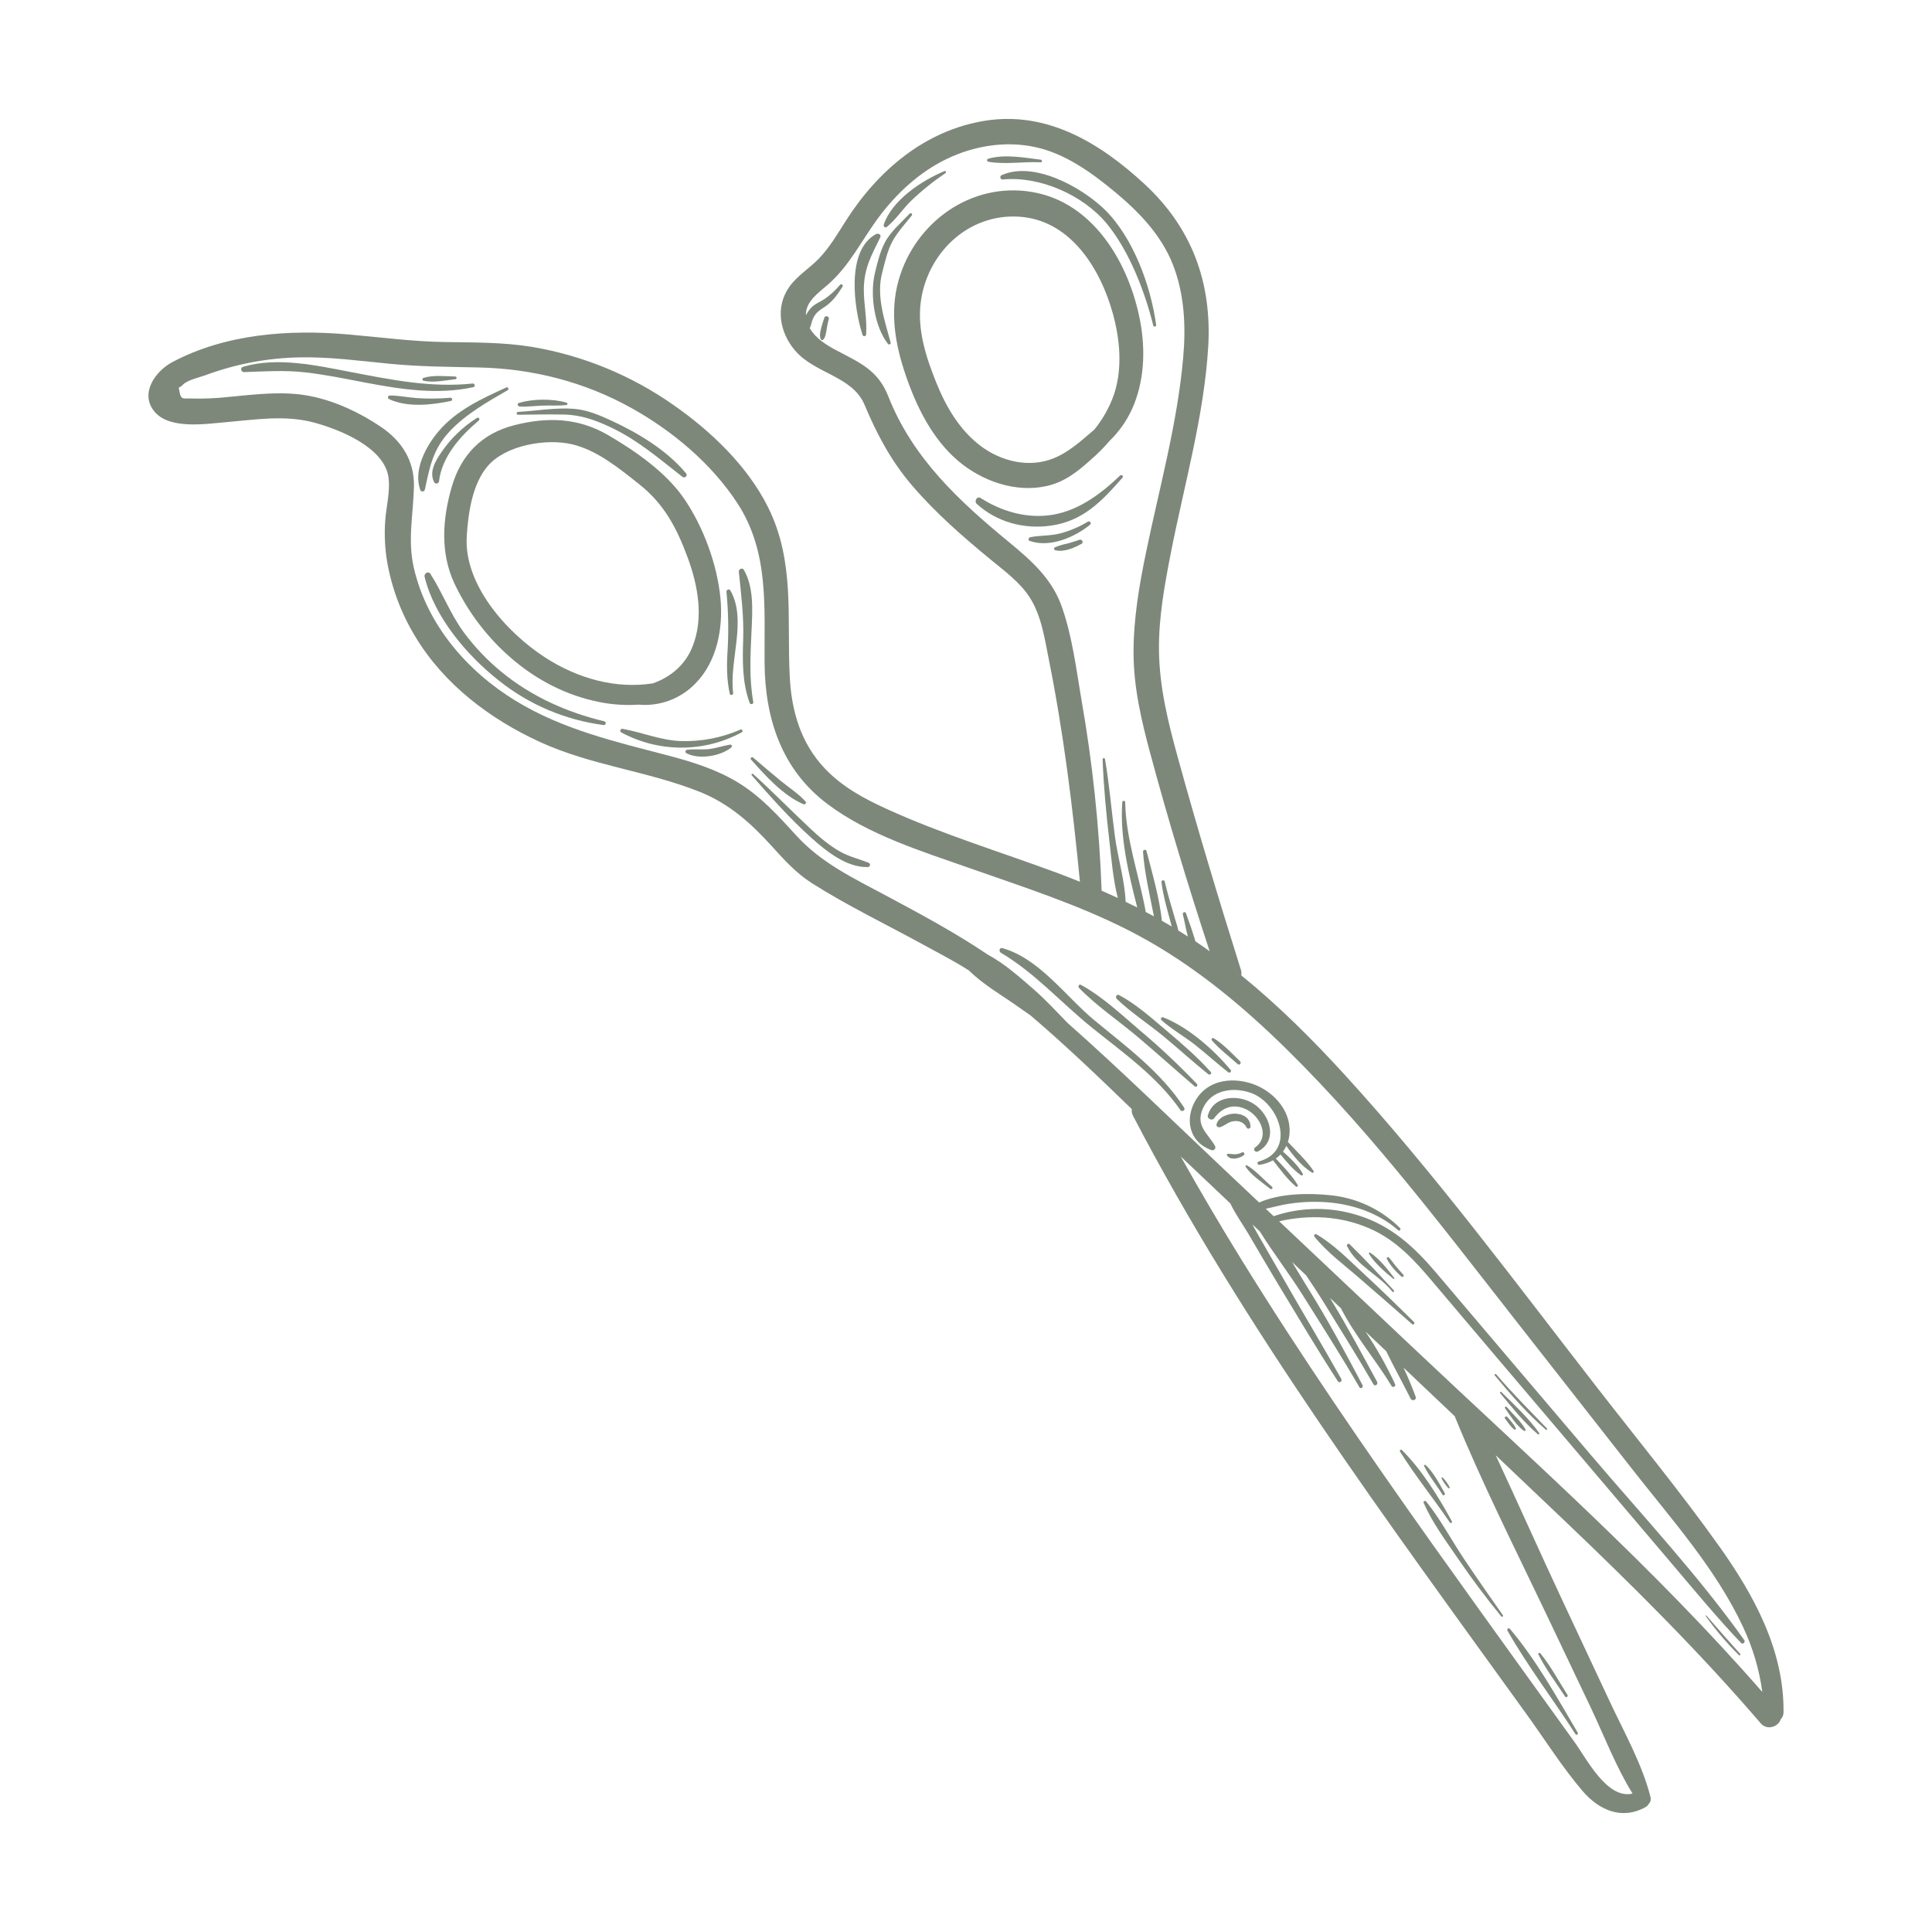 <svg width="94" height="94" viewBox="0 0 94 94" fill="none" xmlns="http://www.w3.org/2000/svg">
    <path d="M50.928 23.647C51.792 23.452 52.416 22.957 53.061 22.378C53.393 22.093 53.702 21.782 53.985 21.45C54.44 21.012 54.808 20.493 55.071 19.919C55.676 18.587 55.742 17.058 55.476 15.637C54.956 12.858 53.229 9.844 50.205 9.339C47.24 8.843 44.515 10.82 43.718 13.644C43.28 15.205 43.556 16.769 44.073 18.275C44.599 19.811 45.366 21.36 46.623 22.429C47.781 23.412 49.42 23.987 50.928 23.647ZM47.724 21.706C46.701 20.942 46.032 19.801 45.562 18.637C45.061 17.403 44.622 16.049 44.798 14.703C45.106 12.322 47.091 10.398 49.558 10.541C52.073 10.686 53.541 13.065 54.147 15.264C54.493 16.52 54.617 17.913 54.209 19.169C53.991 19.798 53.665 20.384 53.245 20.9C52.624 21.426 52.036 21.988 51.235 22.31C50.048 22.773 48.718 22.448 47.724 21.706Z" fill="#7D887A"/>
    <path d="M86.639 83.652C86.727 83.561 86.777 83.44 86.776 83.313C86.81 80.305 85.346 77.619 83.645 75.229C81.757 72.579 79.679 70.054 77.685 67.483C73.696 62.345 69.807 57.087 65.415 52.28C63.849 50.566 62.195 48.919 60.391 47.454C60.408 47.36 60.401 47.263 60.371 47.172C59.293 43.747 58.257 40.31 57.303 36.844C56.833 35.147 56.412 33.433 56.389 31.662C56.368 30.03 56.671 28.414 56.983 26.819C57.629 23.549 58.581 20.225 58.784 16.888C58.972 13.744 57.99 11.076 55.662 8.933C53.525 6.965 50.962 5.399 47.944 5.872C45.019 6.332 42.724 8.288 41.168 10.721C40.757 11.365 40.369 12.037 39.833 12.591C39.363 13.073 38.772 13.423 38.385 13.983C37.711 14.959 37.941 16.193 38.688 17.06C39.657 18.188 41.475 18.292 42.066 19.7C42.67 21.139 43.355 22.426 44.377 23.622C45.52 24.958 46.848 26.113 48.201 27.227C48.868 27.776 49.611 28.316 50.089 29.05C50.667 29.941 50.824 31.056 51.029 32.079C51.745 35.651 52.194 39.273 52.542 42.9C52.153 42.743 51.761 42.591 51.367 42.444C48.626 41.433 45.828 40.581 43.164 39.369C42.056 38.865 40.997 38.298 40.148 37.407C38.964 36.165 38.514 34.617 38.425 32.935C38.275 30.08 38.694 27.348 37.373 24.686C36.374 22.676 34.589 20.974 32.767 19.704C30.713 18.262 28.363 17.296 25.889 16.878C24.479 16.648 23.056 16.665 21.633 16.642C20.056 16.617 18.498 16.406 16.928 16.271C14.053 16.022 10.985 16.239 8.385 17.618C7.549 18.061 6.76 19.174 7.547 20.062C8.289 20.893 9.997 20.626 10.974 20.543C12.419 20.419 13.88 20.174 15.308 20.567C16.545 20.907 18.699 21.77 18.901 23.225C18.995 23.922 18.788 24.648 18.742 25.345C18.695 26.01 18.727 26.678 18.836 27.336C19.062 28.626 19.528 29.862 20.21 30.98C21.606 33.298 23.842 34.988 26.276 36.103C28.77 37.246 31.502 37.513 34.028 38.52C35.462 39.091 36.508 40.023 37.534 41.151C38.151 41.83 38.719 42.468 39.493 42.964C41.227 44.067 43.094 44.96 44.894 45.947C45.646 46.357 46.423 46.759 47.15 47.222C47.848 47.923 48.842 48.479 49.58 49.014C49.768 49.149 49.956 49.279 50.144 49.408C51.842 50.856 53.463 52.409 55.064 53.96C55.052 54.076 55.075 54.193 55.13 54.296C60.514 64.622 67.52 74.036 74.316 83.463C75.192 84.678 76.008 85.978 76.982 87.12C77.793 88.073 78.904 88.57 80.072 87.919C80.132 87.886 80.18 87.836 80.211 87.775C80.255 87.733 80.287 87.679 80.304 87.62C80.32 87.56 80.321 87.498 80.305 87.438C79.904 85.84 79.013 84.266 78.317 82.776C77.565 81.169 76.813 79.564 76.061 77.961C74.947 75.586 73.882 73.183 72.771 70.803C73.871 71.849 74.971 72.895 76.072 73.941C79.402 77.113 82.669 80.354 85.666 83.846C85.988 84.219 86.537 84 86.639 83.652ZM52.617 34.046C52.359 32.535 52.166 30.911 51.641 29.464C51.16 28.137 50.162 27.259 49.103 26.386C46.659 24.375 44.403 22.289 43.221 19.286C42.708 17.983 41.811 17.641 40.647 17.02C40.183 16.773 39.669 16.443 39.399 15.969C39.472 15.817 39.489 15.649 39.559 15.493C39.68 15.227 39.875 15.091 40.11 14.941C40.505 14.688 40.744 14.334 40.995 13.945C41.004 13.93 41.007 13.911 41.003 13.894C40.999 13.877 40.99 13.861 40.976 13.85C40.962 13.838 40.945 13.832 40.927 13.833C40.909 13.833 40.892 13.839 40.879 13.851C40.655 14.119 40.396 14.356 40.109 14.555C39.88 14.702 39.639 14.784 39.451 14.989C39.355 15.095 39.274 15.214 39.212 15.343C39.193 14.678 39.786 14.277 40.279 13.849C41.34 12.927 41.921 11.687 42.75 10.576C43.624 9.4 44.744 8.366 46.07 7.729C47.397 7.092 48.922 6.843 50.366 7.156C51.827 7.472 53.078 8.378 54.211 9.31C55.389 10.283 56.483 11.409 57.057 12.851C57.631 14.293 57.704 15.881 57.566 17.413C57.284 20.609 56.402 23.76 55.756 26.894C55.426 28.492 55.148 30.116 55.152 31.755C55.152 33.423 55.534 35.059 55.966 36.66C56.836 39.893 57.809 43.1 58.854 46.281C58.624 46.117 58.393 45.954 58.159 45.798C58.127 45.652 58.065 45.507 58.027 45.367C57.933 45.05 57.804 44.746 57.702 44.432C57.67 44.332 57.525 44.388 57.551 44.487C57.632 44.809 57.683 45.138 57.768 45.46C57.777 45.495 57.786 45.53 57.794 45.566C57.639 45.467 57.486 45.367 57.33 45.273C57.291 45.079 57.225 44.888 57.167 44.694C56.987 44.095 56.812 43.49 56.666 42.883C56.644 42.794 56.499 42.827 56.509 42.916C56.603 43.668 56.826 44.366 57.01 45.078C56.852 44.984 56.693 44.89 56.533 44.803C56.409 43.675 56.063 42.489 55.782 41.403C55.756 41.309 55.606 41.342 55.612 41.438C55.688 42.507 55.942 43.538 56.144 44.584C56.013 44.512 55.879 44.443 55.747 44.373C55.425 42.599 54.779 40.836 54.745 39.028C54.745 38.949 54.611 38.94 54.605 39.021C54.477 40.699 54.908 42.499 55.331 44.153C55.143 44.059 54.955 43.965 54.767 43.876C54.724 42.831 54.391 41.755 54.25 40.726C54.079 39.466 53.979 38.193 53.764 36.941C53.763 36.926 53.756 36.911 53.744 36.901C53.732 36.89 53.717 36.885 53.701 36.886C53.685 36.887 53.67 36.895 53.66 36.907C53.65 36.919 53.645 36.934 53.646 36.95C53.697 38.258 53.82 39.59 53.973 40.891C54.078 41.785 54.153 42.791 54.388 43.691C54.126 43.569 53.863 43.453 53.599 43.337C53.486 40.221 53.158 37.117 52.617 34.046ZM75.19 78.442C75.929 79.995 76.668 81.548 77.407 83.101C78.05 84.459 78.629 85.974 79.431 87.266C78.195 87.556 77.208 85.59 76.611 84.763C75.868 83.729 75.124 82.695 74.377 81.661C72.794 79.468 71.217 77.268 69.645 75.062C66.449 70.558 63.318 66.008 60.416 61.31C59.39 59.65 58.4 57.968 57.446 56.266C57.634 56.444 57.822 56.623 58.01 56.8L59.861 58.552C60.115 59.091 60.491 59.604 60.779 60.097C61.243 60.897 61.713 61.692 62.188 62.484C63.146 64.066 64.085 65.656 65.094 67.206C65.166 67.316 65.321 67.2 65.259 67.09C64.355 65.473 63.396 63.888 62.479 62.279C62.048 61.523 61.614 60.768 61.176 60.014C61.095 59.874 61.016 59.725 60.937 59.574L61.297 59.915C61.946 60.962 62.722 61.961 63.365 62.986C64.305 64.479 65.259 65.969 66.142 67.498C66.202 67.601 66.347 67.498 66.293 67.392C65.463 65.822 64.631 64.265 63.69 62.759C63.417 62.322 63.145 61.864 62.866 61.404L63.551 62.053C63.848 62.5 64.146 62.944 64.421 63.393C65.228 64.709 66.055 66.016 66.826 67.354C66.896 67.474 67.066 67.354 67.001 67.23C66.286 65.914 65.587 64.598 64.81 63.321L64.708 63.148L65.243 63.654C65.917 64.982 66.952 66.187 67.71 67.44C67.766 67.534 67.926 67.451 67.881 67.351C67.467 66.46 66.984 65.603 66.437 64.786C66.774 65.105 67.11 65.424 67.446 65.743C67.822 66.52 68.249 67.281 68.63 68.046C68.704 68.194 68.939 68.12 68.878 67.957C68.707 67.496 68.51 67.017 68.287 66.542L70.776 68.902C72.098 72.142 73.686 75.287 75.19 78.442ZM68.917 65.726L62.236 59.42C63.709 59.087 65.227 59.158 66.63 59.768C67.946 60.339 68.846 61.346 69.75 62.418C70.756 63.609 71.764 64.799 72.774 65.99C75.641 69.367 78.508 72.744 81.375 76.12C82.468 77.408 83.547 78.715 84.712 79.939C84.796 80.027 84.934 79.893 84.866 79.798C82.61 76.624 79.899 73.728 77.382 70.766C74.864 67.804 72.342 64.837 69.826 61.868C68.787 60.646 67.671 59.634 66.112 59.142C64.764 58.704 63.309 58.715 61.968 59.172L61.584 58.81C61.96 58.734 62.336 58.622 62.724 58.567C63.373 58.468 64.031 58.447 64.684 58.505C65.906 58.623 67.092 59.04 68.028 59.855C68.096 59.914 68.179 59.81 68.116 59.748C67.21 58.847 66.021 58.285 64.749 58.155C63.69 58.041 62.291 58.052 61.262 58.506L59.508 56.85C56.998 54.482 54.526 52.056 51.94 49.769C51.403 49.223 50.889 48.654 50.312 48.152C49.691 47.614 48.902 46.894 48.069 46.453C46.486 45.383 44.808 44.484 43.123 43.582C41.543 42.736 39.973 41.999 38.754 40.664C37.866 39.69 36.998 38.724 35.855 38.041C34.826 37.427 33.669 37.063 32.516 36.761C29.938 36.085 27.4 35.506 25.094 34.1C22.717 32.65 20.77 30.388 20.135 27.63C19.824 26.272 20.108 25.041 20.14 23.682C20.168 22.415 19.55 21.452 18.517 20.757C17.499 20.072 16.319 19.517 15.112 19.274C13.807 19.012 12.48 19.185 11.164 19.308C10.537 19.379 9.906 19.406 9.275 19.389C8.944 19.374 8.817 19.467 8.743 19.107C8.663 18.71 8.699 18.936 8.884 18.731C9.107 18.486 9.705 18.363 10.02 18.247C11.488 17.704 13.037 17.414 14.601 17.387C16.064 17.36 17.515 17.559 18.968 17.7C20.422 17.841 21.848 17.847 23.297 17.879C25.909 17.936 28.415 18.573 30.705 19.843C32.709 20.954 34.626 22.56 35.884 24.494C37.432 26.872 37.178 29.557 37.2 32.254C37.221 34.952 38.022 37.437 40.257 39.116C42.231 40.605 44.801 41.404 47.108 42.214C49.735 43.139 52.404 43.989 54.894 45.256C57.432 46.544 59.688 48.297 61.756 50.238C66.216 54.439 69.948 59.398 73.716 64.209L79.44 71.513C81.341 73.938 83.493 76.34 84.805 79.155C85.279 80.157 85.596 81.226 85.745 82.325C80.563 76.379 74.646 71.133 68.917 65.726Z" fill="#7D887A"/>
    <path d="M35.053 29.111C34.897 27.473 34.229 25.651 33.304 24.29C32.43 22.999 30.926 21.948 29.586 21.17C28.137 20.324 26.637 20.279 25.035 20.684C23.433 21.089 22.429 22.136 21.978 23.692C21.527 25.247 21.414 26.901 22.107 28.383C22.724 29.69 23.592 30.862 24.661 31.834C25.854 32.923 27.3 33.734 28.879 34.096C29.595 34.27 30.334 34.333 31.07 34.284C31.579 34.33 32.093 34.261 32.572 34.082C33.051 33.903 33.484 33.619 33.839 33.25C34.891 32.183 35.19 30.557 35.053 29.111ZM31.774 33.247C29.964 33.534 28.098 33.012 26.51 31.981C24.657 30.777 22.562 28.45 22.709 26.093C22.779 24.974 22.973 23.572 23.72 22.687C24.588 21.659 26.57 21.319 27.834 21.617C29.056 21.905 30.134 22.795 31.097 23.557C32.319 24.524 32.935 25.703 33.464 27.143C33.96 28.497 34.244 30.047 33.704 31.436C33.345 32.356 32.628 32.941 31.772 33.246L31.774 33.247Z" fill="#7D887A"/>
    <path d="M63.91 56.97C63.569 56.468 63.114 56.05 62.704 55.604C62.691 55.59 62.675 55.581 62.657 55.576C62.706 55.424 62.736 55.266 62.743 55.106C62.805 53.969 61.87 53.015 60.842 52.703C59.864 52.406 58.767 52.576 58.199 53.486C57.631 54.396 57.823 55.554 58.933 55.954C58.962 55.967 58.993 55.97 59.023 55.963C59.053 55.956 59.08 55.939 59.1 55.916C59.12 55.892 59.132 55.862 59.133 55.832C59.135 55.801 59.127 55.77 59.11 55.745C58.726 55.1 58.17 54.769 58.517 53.95C58.913 53.017 60.014 52.864 60.877 53.18C62.256 53.686 63.088 56.013 61.234 56.515C61.216 56.523 61.201 56.536 61.191 56.553C61.182 56.57 61.179 56.59 61.183 56.61C61.187 56.629 61.198 56.646 61.214 56.658C61.229 56.67 61.249 56.676 61.268 56.675C61.504 56.644 61.731 56.568 61.938 56.452C62.282 56.894 62.627 57.375 63.054 57.731C63.065 57.739 63.078 57.743 63.092 57.742C63.105 57.742 63.118 57.736 63.128 57.727C63.138 57.718 63.145 57.706 63.147 57.692C63.149 57.679 63.146 57.665 63.139 57.654C62.857 57.184 62.449 56.77 62.073 56.368C62.156 56.309 62.233 56.243 62.303 56.17C62.604 56.534 62.915 56.914 63.3 57.181C63.311 57.189 63.325 57.193 63.338 57.192C63.352 57.192 63.365 57.186 63.375 57.177C63.385 57.168 63.391 57.156 63.393 57.142C63.395 57.129 63.392 57.115 63.385 57.104C63.147 56.69 62.778 56.352 62.422 56.029C62.486 55.943 62.541 55.851 62.585 55.754C62.936 56.248 63.321 56.732 63.838 57.055C63.889 57.088 63.94 57.014 63.91 56.97Z" fill="#7D887A"/>
    <path d="M61.024 53.725C60.289 53.23 59.05 53.283 58.768 54.266C58.72 54.432 58.974 54.548 59.073 54.41C59.473 53.856 60.048 53.671 60.671 53.993C61.324 54.331 61.799 55.3 61.069 55.827C60.94 55.92 61.075 56.094 61.208 56.023C62.197 55.491 61.801 54.247 61.024 53.725Z" fill="#7D887A"/>
    <path d="M60.114 54.184C59.778 54.171 59.277 54.342 59.189 54.704C59.164 54.804 59.268 54.864 59.352 54.843C59.56 54.792 59.714 54.622 59.928 54.569C60.21 54.498 60.51 54.569 60.645 54.851C60.654 54.873 60.671 54.892 60.692 54.903C60.713 54.914 60.738 54.918 60.761 54.913C60.785 54.907 60.806 54.894 60.821 54.875C60.836 54.856 60.843 54.833 60.842 54.809C60.831 54.406 60.494 54.198 60.114 54.184Z" fill="#7D887A"/>
    <path d="M68.794 64.32C68.001 63.535 67.203 62.754 66.381 61.998C65.649 61.325 64.907 60.548 64.042 60.049C64.027 60.043 64.01 60.042 63.995 60.046C63.979 60.05 63.965 60.059 63.954 60.071C63.944 60.084 63.937 60.099 63.936 60.116C63.935 60.132 63.939 60.148 63.948 60.162C64.573 60.943 65.438 61.572 66.19 62.23C67.031 62.962 67.875 63.689 68.708 64.427C68.773 64.484 68.855 64.381 68.794 64.32Z" fill="#7D887A"/>
    <path d="M65.537 60.621C65.999 61.586 67.097 62.031 67.742 62.843C67.746 62.848 67.751 62.853 67.757 62.856C67.763 62.86 67.769 62.862 67.776 62.862C67.783 62.863 67.79 62.862 67.796 62.86C67.803 62.858 67.809 62.854 67.814 62.85C67.819 62.845 67.823 62.839 67.825 62.833C67.828 62.827 67.829 62.82 67.829 62.813C67.829 62.806 67.827 62.8 67.824 62.794C67.821 62.788 67.817 62.782 67.812 62.778C67.11 62.018 66.402 61.26 65.662 60.534C65.612 60.48 65.503 60.551 65.537 60.621Z" fill="#7D887A"/>
    <path d="M66.614 61.017C66.896 61.472 67.383 61.885 67.792 62.219C67.818 62.241 67.859 62.205 67.837 62.177C67.516 61.756 67.12 61.252 66.676 60.955C66.668 60.947 66.657 60.942 66.645 60.942C66.633 60.942 66.622 60.947 66.614 60.955C66.606 60.964 66.601 60.975 66.601 60.986C66.601 60.998 66.606 61.009 66.614 61.017Z" fill="#7D887A"/>
    <path d="M67.476 61.247C67.632 61.567 67.924 61.878 68.189 62.115C68.242 62.162 68.331 62.085 68.284 62.029C68.157 61.881 68.023 61.741 67.9 61.592C67.777 61.442 67.694 61.305 67.572 61.18C67.531 61.138 67.45 61.194 67.476 61.247Z" fill="#7D887A"/>
    <path d="M69.267 73.118C69.685 74.085 70.352 74.973 70.946 75.844C71.604 76.809 72.301 77.738 73.04 78.643C73.079 78.692 73.157 78.643 73.121 78.587C72.481 77.678 71.843 76.765 71.226 75.841C70.608 74.917 70.083 73.913 69.391 73.057C69.344 72.995 69.233 73.038 69.267 73.118Z" fill="#7D887A"/>
    <path d="M68.117 70.628C68.86 71.809 69.757 72.921 70.543 74.078C70.587 74.143 70.677 74.078 70.637 74.011C69.979 72.81 69.179 71.515 68.203 70.546C68.155 70.5 68.082 70.572 68.117 70.628Z" fill="#7D887A"/>
    <path d="M69.291 71.328C69.527 71.819 69.903 72.259 70.185 72.726C70.229 72.798 70.335 72.726 70.293 72.65C70.03 72.188 69.755 71.645 69.362 71.279C69.331 71.252 69.272 71.287 69.291 71.328Z" fill="#7D887A"/>
    <path d="M70.138 71.93C70.223 72.099 70.331 72.256 70.459 72.395C70.462 72.399 70.466 72.403 70.47 72.406C70.475 72.409 70.48 72.411 70.486 72.412C70.491 72.413 70.496 72.412 70.502 72.411C70.507 72.41 70.512 72.408 70.516 72.405C70.521 72.402 70.525 72.398 70.528 72.393C70.531 72.388 70.532 72.383 70.533 72.378C70.534 72.373 70.534 72.367 70.533 72.362C70.532 72.356 70.529 72.351 70.526 72.347C70.438 72.18 70.326 72.026 70.195 71.89C70.189 71.885 70.182 71.882 70.174 71.882C70.166 71.882 70.158 71.885 70.152 71.889C70.145 71.894 70.141 71.9 70.138 71.907C70.136 71.915 70.136 71.923 70.138 71.93Z" fill="#7D887A"/>
    <path d="M73.344 79.336C74.329 81.071 75.577 82.692 76.654 84.374C76.7 84.447 76.805 84.374 76.761 84.298C75.761 82.598 74.742 80.76 73.464 79.251C73.452 79.237 73.435 79.228 73.417 79.226C73.398 79.224 73.38 79.229 73.365 79.239C73.35 79.25 73.34 79.266 73.336 79.284C73.332 79.301 73.335 79.32 73.344 79.336Z" fill="#7D887A"/>
    <path d="M76.147 82.544C76.197 82.62 76.313 82.544 76.263 82.462C75.836 81.792 75.446 81.052 74.942 80.439C74.908 80.398 74.825 80.431 74.847 80.487C75.2 81.206 75.714 81.874 76.147 82.544Z" fill="#7D887A"/>
    <path d="M54.614 23.24C54.684 23.162 54.565 23.07 54.494 23.139C53.513 24.079 52.347 24.94 50.961 25.08C49.802 25.197 48.68 24.847 47.705 24.228C47.535 24.12 47.385 24.389 47.523 24.515C48.492 25.402 49.817 25.758 51.118 25.576C52.708 25.353 53.61 24.38 54.614 23.24Z" fill="#7D887A"/>
    <path d="M52.943 25.373C52.52 25.631 52.063 25.826 51.585 25.953C51.099 26.078 50.617 26.043 50.131 26.136C50.049 26.152 49.998 26.282 50.098 26.317C51.07 26.667 52.298 26.139 53.047 25.521C53.06 25.505 53.067 25.485 53.068 25.465C53.068 25.445 53.062 25.425 53.05 25.408C53.039 25.391 53.022 25.379 53.002 25.373C52.983 25.366 52.962 25.367 52.943 25.373Z" fill="#7D887A"/>
    <path d="M52.529 26.26C52.331 26.327 52.13 26.394 51.928 26.448C51.723 26.486 51.523 26.547 51.331 26.628C51.317 26.634 51.304 26.645 51.296 26.659C51.288 26.672 51.284 26.688 51.285 26.704C51.286 26.72 51.292 26.735 51.303 26.747C51.313 26.759 51.327 26.768 51.343 26.771C51.768 26.875 52.265 26.66 52.629 26.453C52.734 26.389 52.64 26.226 52.529 26.26Z" fill="#7D887A"/>
    <path d="M42.029 14.027C42.048 13.034 42.405 12.411 42.827 11.553C42.891 11.422 42.738 11.33 42.63 11.387C41.139 12.174 41.554 15.027 41.966 16.297C41.993 16.378 42.134 16.374 42.14 16.282C42.197 15.53 42.018 14.781 42.029 14.027Z" fill="#7D887A"/>
    <path d="M43.146 11.044C43.593 10.679 43.914 10.176 44.328 9.771C44.849 9.274 45.41 8.821 46.005 8.418C46.054 8.385 46.013 8.299 45.956 8.324C44.851 8.779 43.404 9.734 43 10.923C42.971 11.004 43.06 11.113 43.146 11.044Z" fill="#7D887A"/>
    <path d="M43.334 16.667C43.035 15.57 42.623 14.396 42.924 13.257C43.055 12.758 43.176 12.191 43.422 11.741C43.669 11.29 44.044 10.881 44.362 10.485C44.368 10.478 44.372 10.47 44.375 10.461C44.378 10.453 44.379 10.444 44.378 10.435C44.377 10.426 44.375 10.418 44.37 10.41C44.366 10.402 44.361 10.395 44.354 10.389C44.347 10.383 44.339 10.379 44.331 10.376C44.322 10.373 44.313 10.373 44.304 10.373C44.295 10.374 44.287 10.377 44.279 10.381C44.271 10.385 44.264 10.39 44.258 10.397C43.846 10.836 43.336 11.258 43.051 11.8C42.813 12.252 42.675 12.834 42.56 13.322C42.322 14.356 42.545 15.896 43.206 16.735C43.217 16.747 43.232 16.756 43.249 16.759C43.265 16.762 43.282 16.76 43.297 16.752C43.312 16.744 43.324 16.731 43.33 16.716C43.337 16.701 43.338 16.683 43.334 16.667Z" fill="#7D887A"/>
    <path d="M40.326 15.517C40.358 15.393 40.151 15.329 40.112 15.448C40.05 15.636 39.985 15.824 39.939 16.022C39.901 16.183 39.861 16.37 39.945 16.52C39.951 16.529 39.959 16.535 39.968 16.54C39.977 16.545 39.987 16.548 39.997 16.548C40.007 16.549 40.017 16.547 40.026 16.543C40.036 16.539 40.044 16.533 40.051 16.525C40.164 16.413 40.184 16.224 40.211 16.073C40.24 15.886 40.273 15.698 40.326 15.517Z" fill="#7D887A"/>
    <path d="M48.742 8.519C48.717 8.529 48.697 8.547 48.684 8.57C48.671 8.593 48.667 8.62 48.673 8.646C48.679 8.672 48.693 8.695 48.714 8.711C48.735 8.727 48.761 8.735 48.788 8.733C50.58 8.556 52.697 9.485 53.848 10.88C54.935 12.196 55.708 14.194 56.112 15.842C56.132 15.921 56.264 15.893 56.252 15.812C55.996 13.924 55.143 11.569 53.758 10.207C52.646 9.118 50.313 7.818 48.742 8.519Z" fill="#7D887A"/>
    <path d="M48.086 7.87C48.904 8.015 49.805 7.853 50.639 7.896C50.709 7.896 50.715 7.78 50.645 7.772C49.841 7.668 48.866 7.49 48.074 7.725C48.058 7.731 48.045 7.741 48.036 7.755C48.028 7.769 48.023 7.786 48.025 7.802C48.026 7.819 48.033 7.834 48.044 7.846C48.055 7.859 48.069 7.867 48.086 7.87Z" fill="#7D887A"/>
    <path d="M58.961 50.615C59.331 51.047 59.799 51.397 60.221 51.775C60.308 51.852 60.416 51.719 60.335 51.639C59.934 51.242 59.53 50.811 59.049 50.511C58.99 50.478 58.915 50.563 58.961 50.615Z" fill="#7D887A"/>
    <path d="M56.506 49.632C57.014 50.087 57.634 50.43 58.168 50.854C58.702 51.278 59.216 51.744 59.757 52.17C59.826 52.225 59.939 52.134 59.877 52.059C59.051 51.066 57.809 49.973 56.594 49.497C56.576 49.49 56.557 49.49 56.539 49.496C56.522 49.502 56.506 49.514 56.496 49.529C56.486 49.545 56.481 49.564 56.483 49.583C56.485 49.601 56.493 49.618 56.506 49.632Z" fill="#7D887A"/>
    <path d="M54.332 48.598C55.016 49.256 55.851 49.799 56.588 50.402C57.325 51.005 58.04 51.669 58.794 52.268C58.863 52.322 58.976 52.23 58.913 52.16C58.265 51.435 57.525 50.795 56.783 50.169C56.04 49.543 55.294 48.865 54.448 48.414C54.332 48.354 54.247 48.516 54.332 48.598Z" fill="#7D887A"/>
    <path d="M52.499 48.066C53.345 48.941 54.405 49.648 55.337 50.435C56.268 51.221 57.191 52.057 58.128 52.856C58.209 52.925 58.301 52.806 58.231 52.732C57.34 51.8 56.399 50.918 55.411 50.09C54.525 49.332 53.618 48.479 52.591 47.917C52.499 47.866 52.433 47.998 52.499 48.066Z" fill="#7D887A"/>
    <path d="M57.616 53.894C56.48 52.155 54.829 50.949 53.249 49.643C51.851 48.488 50.574 46.635 48.765 46.129C48.627 46.091 48.586 46.289 48.693 46.353C50.371 47.347 51.623 48.788 53.131 50.001C54.665 51.236 56.301 52.38 57.439 54.019C57.456 54.04 57.481 54.053 57.508 54.057C57.535 54.06 57.562 54.053 57.585 54.038C57.607 54.022 57.623 53.998 57.629 53.972C57.634 53.945 57.63 53.917 57.616 53.894Z" fill="#7D887A"/>
    <path d="M36.029 35.496C35.11 35.898 34.113 36.089 33.111 36.056C32.127 36.016 31.249 35.632 30.291 35.461C30.268 35.456 30.245 35.46 30.225 35.472C30.205 35.484 30.19 35.502 30.183 35.524C30.176 35.546 30.177 35.57 30.186 35.591C30.196 35.612 30.212 35.629 30.233 35.638C31.134 36.124 32.142 36.377 33.166 36.375C34.19 36.373 35.197 36.116 36.096 35.626C36.169 35.587 36.105 35.464 36.029 35.496Z" fill="#7D887A"/>
    <path d="M35.525 36.228C35.175 36.286 34.844 36.406 34.49 36.447C34.137 36.487 33.778 36.431 33.425 36.483C33.406 36.486 33.389 36.493 33.375 36.506C33.362 36.519 33.353 36.535 33.349 36.554C33.346 36.572 33.349 36.591 33.357 36.607C33.365 36.624 33.378 36.638 33.394 36.646C33.998 36.971 35.053 36.795 35.578 36.371C35.632 36.327 35.608 36.214 35.525 36.228Z" fill="#7D887A"/>
    <path d="M39.091 39.129C39.162 39.16 39.258 39.07 39.197 39.003C38.849 38.612 38.39 38.326 37.987 37.993C37.535 37.617 37.085 37.241 36.642 36.858C36.582 36.806 36.48 36.892 36.537 36.952C37.238 37.74 38.108 38.709 39.091 39.129Z" fill="#7D887A"/>
    <path d="M42.272 41.982C41.808 41.794 41.322 41.686 40.881 41.438C40.333 41.13 39.847 40.712 39.392 40.283C38.466 39.415 37.584 38.509 36.642 37.658C36.603 37.622 36.536 37.681 36.573 37.722C37.499 38.776 38.439 39.837 39.487 40.775C40.211 41.424 41.209 42.223 42.233 42.185C42.256 42.183 42.278 42.173 42.295 42.157C42.312 42.141 42.323 42.121 42.328 42.098C42.332 42.075 42.329 42.052 42.319 42.031C42.309 42.01 42.292 41.993 42.272 41.982Z" fill="#7D887A"/>
    <path d="M29.412 35.097C27.594 34.664 25.876 33.897 24.423 32.711C23.72 32.139 23.092 31.48 22.554 30.75C21.903 29.863 21.531 28.837 20.942 27.923C20.836 27.758 20.617 27.904 20.66 28.07C21.13 30.014 22.717 31.888 24.261 33.104C25.735 34.284 27.506 35.036 29.38 35.278C29.401 35.278 29.422 35.27 29.439 35.255C29.455 35.241 29.466 35.222 29.47 35.201C29.474 35.179 29.47 35.157 29.459 35.138C29.449 35.12 29.432 35.105 29.412 35.097Z" fill="#7D887A"/>
    <path d="M21.887 20.978C22.672 20.144 23.723 19.548 24.707 18.98C24.779 18.939 24.715 18.815 24.639 18.85C23.436 19.398 22.207 19.958 21.333 20.991C20.718 21.718 20.102 22.871 20.447 23.837C20.456 23.861 20.473 23.881 20.494 23.895C20.515 23.908 20.541 23.915 20.566 23.913C20.591 23.91 20.615 23.9 20.634 23.884C20.653 23.867 20.666 23.844 20.672 23.82C20.912 22.703 21.066 21.849 21.887 20.978Z" fill="#7D887A"/>
    <path d="M23.298 20.457C23.312 20.444 23.322 20.427 23.324 20.408C23.326 20.389 23.321 20.369 23.31 20.353C23.299 20.338 23.283 20.327 23.264 20.322C23.245 20.318 23.225 20.321 23.209 20.33C22.521 20.766 21.93 21.337 21.471 22.009C21.181 22.439 20.86 22.969 21.13 23.474C21.145 23.494 21.165 23.51 21.188 23.518C21.211 23.527 21.236 23.529 21.261 23.524C21.285 23.519 21.307 23.506 21.324 23.489C21.342 23.471 21.354 23.449 21.359 23.425C21.499 22.221 22.394 21.218 23.298 20.457Z" fill="#7D887A"/>
    <path d="M23.001 18.66C20.99 18.874 19.053 18.482 17.089 18.105C15.429 17.787 13.484 17.348 11.82 17.849C11.673 17.893 11.726 18.109 11.875 18.104C12.885 18.071 13.849 18.002 14.862 18.118C15.844 18.231 16.813 18.431 17.784 18.616C19.512 18.945 21.296 19.219 23.038 18.835C23.139 18.813 23.101 18.649 23.001 18.66Z" fill="#7D887A"/>
    <path d="M21.915 19.352C21.372 19.4 20.827 19.405 20.283 19.369C19.843 19.34 19.404 19.242 18.963 19.242C18.942 19.243 18.922 19.252 18.907 19.266C18.892 19.279 18.881 19.298 18.878 19.318C18.874 19.339 18.877 19.36 18.886 19.378C18.896 19.397 18.911 19.411 18.93 19.42C19.831 19.837 21.01 19.707 21.948 19.505C22.035 19.485 22.002 19.343 21.915 19.352Z" fill="#7D887A"/>
    <path d="M20.608 18.525C21.097 18.631 21.67 18.505 22.16 18.45C22.177 18.447 22.191 18.438 22.201 18.425C22.212 18.412 22.216 18.396 22.215 18.379C22.214 18.363 22.206 18.348 22.194 18.337C22.182 18.325 22.167 18.319 22.15 18.319C21.655 18.308 21.076 18.237 20.597 18.388C20.583 18.394 20.571 18.404 20.563 18.417C20.555 18.43 20.551 18.445 20.552 18.46C20.553 18.476 20.559 18.49 20.569 18.502C20.579 18.513 20.593 18.521 20.608 18.525Z" fill="#7D887A"/>
    <path d="M25.205 20.18C25.94 20.166 26.677 20.159 27.412 20.169C28.258 20.181 28.974 20.44 29.733 20.8C31.049 21.424 32.07 22.319 33.205 23.202C33.31 23.284 33.478 23.148 33.385 23.037C32.458 21.915 31.044 21.062 29.735 20.461C29.155 20.193 28.552 19.936 27.908 19.89C27.011 19.826 26.09 19.991 25.195 20.042C25.178 20.044 25.162 20.054 25.151 20.067C25.141 20.081 25.136 20.098 25.137 20.116C25.138 20.133 25.146 20.149 25.159 20.161C25.171 20.173 25.188 20.18 25.205 20.18Z" fill="#7D887A"/>
    <path d="M25.286 19.781C25.662 19.799 26.046 19.745 26.424 19.733C26.803 19.721 27.183 19.752 27.557 19.705C27.571 19.703 27.583 19.697 27.593 19.687C27.602 19.677 27.607 19.664 27.608 19.65C27.609 19.636 27.605 19.623 27.596 19.612C27.588 19.601 27.576 19.593 27.563 19.59C26.877 19.389 25.931 19.402 25.248 19.603C25.14 19.634 25.192 19.777 25.286 19.781Z" fill="#7D887A"/>
    <path d="M36.159 31.124C36.124 32.152 36.112 33.223 36.475 34.2C36.509 34.294 36.669 34.267 36.651 34.162C36.442 32.993 36.513 31.868 36.566 30.684C36.609 29.722 36.69 28.586 36.19 27.723C36.122 27.608 35.935 27.685 35.947 27.81C36.06 28.942 36.197 29.979 36.159 31.124Z" fill="#7D887A"/>
    <path d="M35.532 28.723C35.479 28.633 35.338 28.695 35.344 28.789C35.436 29.724 35.456 30.664 35.403 31.602C35.355 32.335 35.348 33.038 35.508 33.759C35.529 33.853 35.684 33.818 35.672 33.724C35.467 32.169 36.36 30.157 35.532 28.723Z" fill="#7D887A"/>
    <path d="M75.263 69.498C74.431 68.626 73.579 67.788 72.796 66.866C72.76 66.825 72.69 66.873 72.725 66.916C73.492 67.842 74.299 68.769 75.209 69.56C75.251 69.6 75.301 69.537 75.263 69.498Z" fill="#7D887A"/>
    <path d="M74.888 69.722C74.369 68.99 73.68 68.354 73.045 67.726C73.013 67.695 72.958 67.745 72.986 67.78C73.56 68.464 74.138 69.203 74.823 69.781C74.831 69.788 74.842 69.792 74.853 69.792C74.864 69.792 74.874 69.788 74.882 69.78C74.89 69.773 74.895 69.763 74.896 69.752C74.897 69.741 74.894 69.731 74.888 69.722Z" fill="#7D887A"/>
    <path d="M74.219 69.545C73.998 69.148 73.606 68.807 73.313 68.46C73.271 68.409 73.188 68.46 73.228 68.52C73.487 68.886 73.771 69.352 74.144 69.614C74.154 69.62 74.166 69.624 74.178 69.623C74.189 69.622 74.201 69.617 74.209 69.609C74.218 69.601 74.224 69.591 74.225 69.579C74.227 69.567 74.225 69.555 74.219 69.545Z" fill="#7D887A"/>
    <path d="M73.752 69.496C73.658 69.288 73.484 69.12 73.341 68.944C73.284 68.876 73.172 68.951 73.227 69.022C73.365 69.202 73.494 69.412 73.674 69.551C73.71 69.578 73.774 69.543 73.752 69.496Z" fill="#7D887A"/>
    <path d="M82.992 78.631C83.476 79.31 84.017 79.945 84.609 80.532C84.643 80.566 84.703 80.511 84.672 80.474C84.118 79.859 83.57 79.233 83.026 78.607C83.009 78.584 82.976 78.609 82.992 78.631Z" fill="#7D887A"/>
    <path d="M61.889 57.74C61.491 57.406 61.116 56.965 60.671 56.699C60.625 56.672 60.577 56.735 60.607 56.774C60.899 57.197 61.405 57.526 61.803 57.842C61.87 57.894 61.953 57.795 61.889 57.74Z" fill="#7D887A"/>
    <path d="M60.432 56.067C60.32 56.129 60.195 56.161 60.068 56.161C59.958 56.148 59.846 56.14 59.735 56.138C59.727 56.139 59.719 56.141 59.712 56.146C59.705 56.151 59.699 56.157 59.695 56.165C59.692 56.173 59.69 56.181 59.691 56.19C59.692 56.198 59.695 56.206 59.699 56.213C59.87 56.485 60.327 56.358 60.527 56.197C60.539 56.183 60.545 56.165 60.546 56.147C60.547 56.128 60.541 56.11 60.53 56.095C60.519 56.08 60.504 56.069 60.486 56.064C60.468 56.059 60.449 56.06 60.432 56.067Z" fill="#7D887A"/>
    </svg>
    